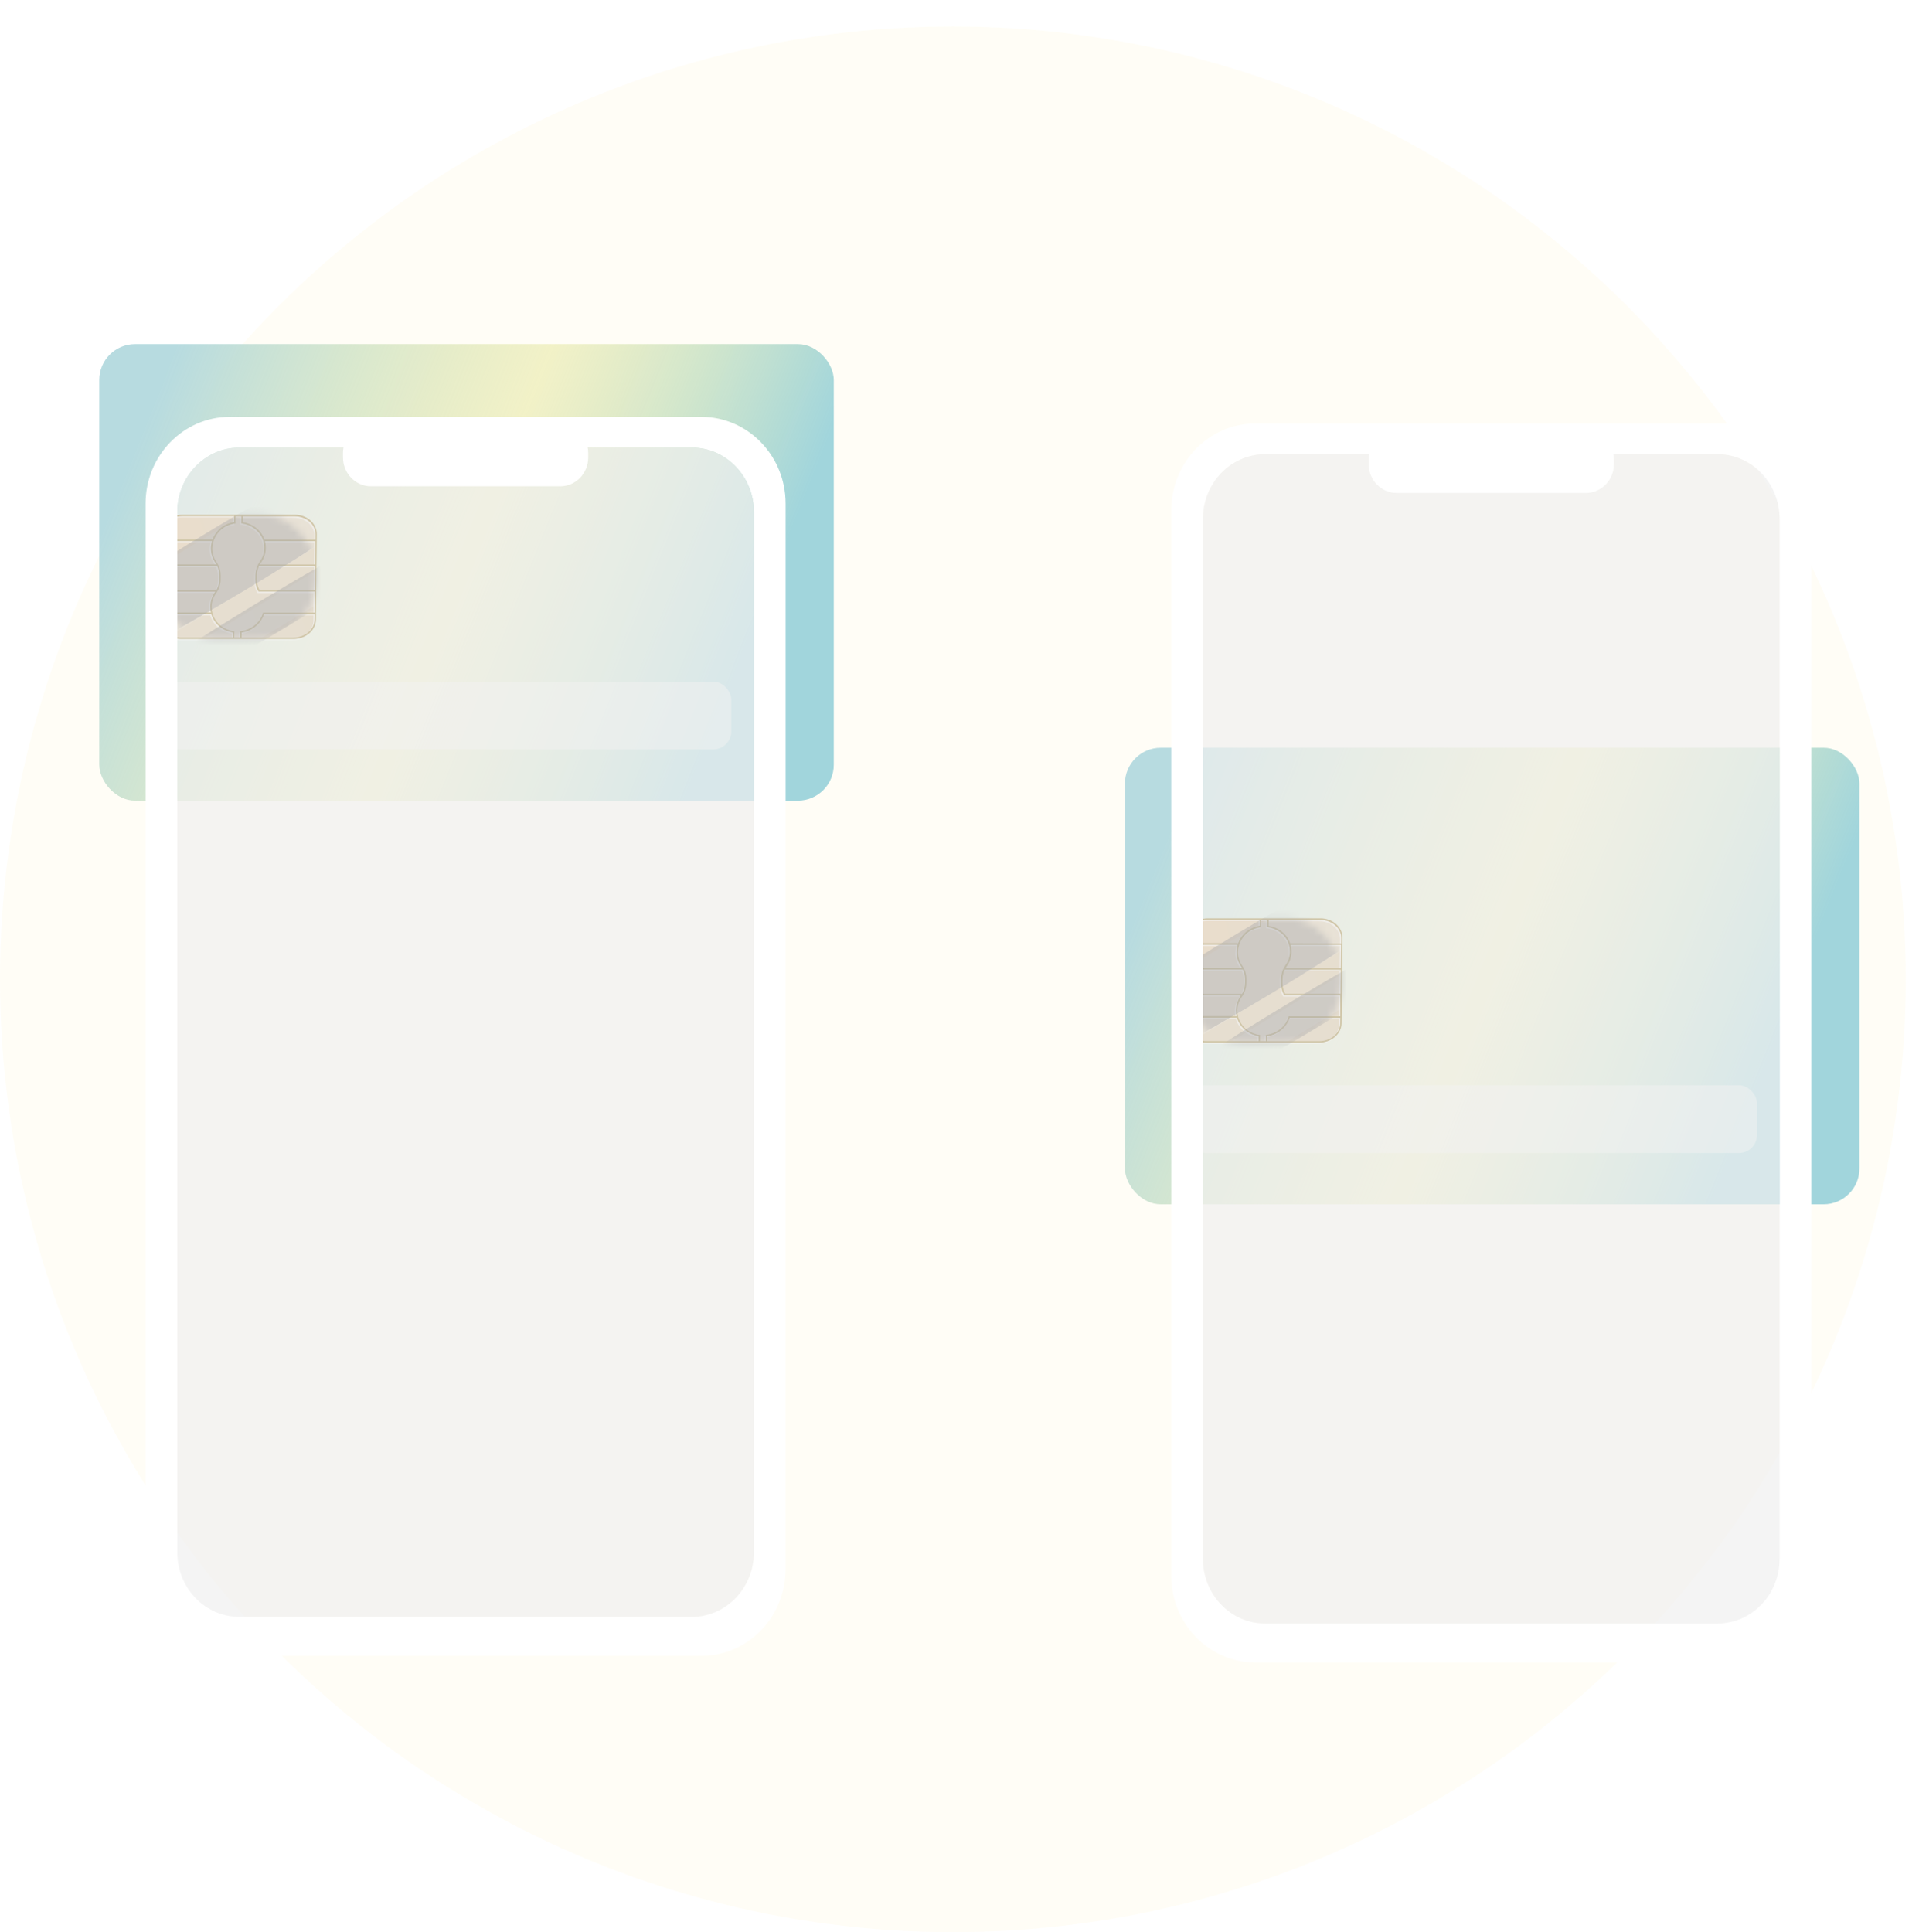 <svg width="290" height="292" viewBox="0 0 290 292" fill="none" xmlns="http://www.w3.org/2000/svg">
<circle opacity="0.3" cx="144" cy="148" r="144" fill="#FFF7DF"/>
<rect x="15" y="52" width="111" height="69" rx="5.42" fill="url(#paint0_linear_6501_84912)"/>
<g opacity="0.5">
<rect x="24.483" y="103.008" width="86.027" height="10.239" rx="2.71" fill="#FAF7F7"/>
</g>
<path d="M44.976 77.905H27.104C25.542 77.905 24.263 79.179 24.247 80.75L24.116 93.624C24.1 95.195 25.353 96.469 26.915 96.469H44.787C46.349 96.469 47.627 95.195 47.643 93.624L47.775 80.75C47.791 79.179 46.538 77.905 44.976 77.905Z" fill="url(#paint1_linear_6501_84912)"/>
<g opacity="0.48">
<path d="M36.523 77.905H27.078C25.531 77.905 24.262 79.276 24.245 80.967L24.141 91.155L24.306 85.318L36.523 77.905Z" fill="url(#paint2_linear_6501_84912)"/>
<path opacity="0.35" d="M47.775 80.967C47.792 79.276 46.551 77.905 45.005 77.905L36.523 77.905L24.306 85.318L24.133 91.155L24.11 93.404C24.097 93.945 24.224 94.48 24.479 94.954C24.734 95.428 25.109 95.826 25.565 96.108L47.749 82.641L47.775 80.967Z" fill="white"/>
<path d="M39.412 96.469L47.665 91.457L47.668 91.416L47.721 86.255L30.895 96.469H39.412Z" fill="url(#paint3_linear_6501_84912)"/>
<path opacity="0.35" d="M39.412 96.469L47.665 91.457L47.668 91.416L47.721 86.255L30.895 96.469H39.412Z" fill="white"/>
</g>
<path opacity="0.61" d="M44.36 77.973H27.366C25.507 77.973 23.979 79.294 23.963 80.909L23.831 93.826C23.815 95.45 25.316 96.762 27.174 96.762H44.168C46.027 96.762 47.552 95.444 47.568 93.826L47.7 80.909C47.716 79.294 46.218 77.973 44.36 77.973ZM24.173 80.909C24.188 79.414 25.619 78.196 27.363 78.196H35.204L35.195 79.1L35.101 79.121C34.987 79.141 34.87 79.168 34.759 79.197L34.589 79.247C34.484 79.279 34.381 79.317 34.296 79.356C34.252 79.373 34.209 79.388 34.167 79.408C34.035 79.466 33.906 79.531 33.78 79.602C33.73 79.629 33.681 79.661 33.633 79.69C33.587 79.719 33.475 79.793 33.398 79.846C33.322 79.899 33.316 79.899 33.278 79.928C33.193 79.993 33.11 80.063 33.034 80.13L32.998 80.163C32.925 80.23 32.851 80.301 32.769 80.389L32.748 80.409C32.677 80.486 32.612 80.565 32.55 80.644L32.523 80.677C32.383 80.856 32.259 81.047 32.153 81.249C32.153 81.275 32.126 81.302 32.114 81.328L32.09 81.375C32.06 81.434 32.034 81.493 32.01 81.552C31.992 81.589 31.977 81.627 31.965 81.666L31.935 81.739H24.164L24.173 80.909ZM24.162 81.96H31.842C31.842 81.992 31.841 82.027 31.821 82.059C31.79 82.171 31.766 82.285 31.744 82.403C31.744 82.45 31.743 82.5 31.722 82.547C31.701 82.698 31.689 82.85 31.686 83.002C31.677 83.806 31.924 84.59 32.389 85.239C32.444 85.318 32.487 85.406 32.536 85.489H24.126L24.162 81.96ZM24.124 85.723H32.65C32.706 85.847 32.756 85.973 32.798 86.102C32.797 86.137 32.818 86.175 32.826 86.214C32.857 86.327 32.882 86.441 32.901 86.557C32.901 86.598 32.9 86.639 32.92 86.68C32.941 86.834 32.951 86.989 32.951 87.144L32.945 87.731C32.942 87.892 32.928 88.051 32.905 88.21C32.904 88.269 32.88 88.325 32.868 88.38C32.856 88.436 32.828 88.574 32.801 88.674C32.774 88.774 32.759 88.8 32.735 88.865C32.706 88.949 32.672 89.031 32.633 89.111C32.606 89.173 32.573 89.235 32.541 89.293C32.508 89.352 32.502 89.355 32.484 89.39H24.087L24.124 85.723ZM24.084 89.599H32.354C31.865 90.257 31.599 91.054 31.595 91.871C31.595 92.015 31.603 92.159 31.62 92.303C31.618 92.322 31.618 92.342 31.619 92.361C31.64 92.493 31.668 92.623 31.703 92.752C31.703 92.752 31.703 92.752 31.703 92.775H24.052L24.084 89.599ZM35.017 96.53H27.177C25.426 96.53 24.026 95.315 24.041 93.817L24.05 92.996H31.759C31.759 93.034 31.787 93.069 31.802 93.107C31.816 93.145 31.858 93.269 31.892 93.348C31.927 93.427 31.947 93.474 31.975 93.536C32.029 93.647 32.087 93.753 32.15 93.859C32.187 93.92 32.23 93.979 32.271 94.041C32.311 94.102 32.354 94.161 32.4 94.22C32.446 94.278 32.486 94.328 32.533 94.381C32.615 94.484 32.704 94.582 32.798 94.675C32.827 94.704 32.859 94.731 32.891 94.757C32.977 94.836 33.067 94.91 33.16 94.98L33.258 95.053C33.519 95.239 33.8 95.394 34.097 95.514H34.138C34.423 95.631 34.721 95.715 35.025 95.764L35.017 96.53ZM47.361 93.817C47.346 95.315 45.913 96.53 44.171 96.53H36.333L36.341 95.779C36.538 95.75 36.734 95.708 36.926 95.652C37.571 95.474 38.164 95.138 38.651 94.675C39.139 94.211 39.506 93.634 39.719 92.996H47.37L47.361 93.817ZM47.372 92.769H39.561L39.537 92.849C39.339 93.48 38.983 94.052 38.503 94.508C38.024 94.964 37.437 95.29 36.799 95.453C36.607 95.504 36.412 95.541 36.215 95.564H36.124L36.114 96.519H35.222L35.231 95.558H35.214L35.065 95.532H34.992H34.96C34.884 95.532 34.806 95.506 34.733 95.485L34.657 95.465C34.339 95.38 34.033 95.256 33.745 95.098C33.726 95.089 33.707 95.078 33.69 95.065C33.577 95.001 33.472 94.93 33.368 94.857L33.278 94.795C33.169 94.713 33.065 94.625 32.966 94.531C32.928 94.496 32.891 94.455 32.853 94.416C32.816 94.378 32.738 94.296 32.683 94.231C32.628 94.167 32.596 94.132 32.556 94.079C32.516 94.026 32.45 93.932 32.401 93.859C32.352 93.785 32.3 93.697 32.255 93.612C32.209 93.527 32.183 93.483 32.151 93.418C32.12 93.354 32.094 93.298 32.072 93.236C32.029 93.13 31.989 93.025 31.955 92.913L31.941 92.858C31.898 92.703 31.865 92.546 31.841 92.388L31.842 92.326C31.729 91.421 31.971 90.505 32.515 89.769C32.526 89.749 32.538 89.729 32.551 89.71L32.619 89.608L32.649 89.558L32.667 89.525L32.756 89.381L32.836 89.22C32.875 89.135 32.908 89.05 32.941 88.962C32.974 88.874 32.998 88.821 33.019 88.747C33.04 88.674 33.071 88.545 33.092 88.454C33.113 88.363 33.122 88.328 33.132 88.26C33.158 88.088 33.172 87.914 33.175 87.74L33.181 87.153C33.181 86.989 33.171 86.825 33.151 86.663C33.152 86.604 33.132 86.548 33.124 86.493C33.104 86.387 33.082 86.284 33.057 86.181L33.006 86.002C32.975 85.911 32.938 85.82 32.901 85.732H32.915L32.838 85.574L32.838 85.559L32.816 85.512C32.747 85.377 32.669 85.246 32.583 85.121C32.148 84.512 31.917 83.779 31.922 83.025C31.924 82.859 31.939 82.693 31.965 82.529L31.983 82.412C32.011 82.264 32.048 82.117 32.096 81.974C32.358 81.185 32.871 80.502 33.554 80.031C33.621 79.982 33.691 79.935 33.766 79.89L33.939 79.787C34.047 79.731 34.156 79.675 34.267 79.629L34.431 79.564C34.531 79.526 34.63 79.49 34.724 79.461L34.894 79.414C35.009 79.385 35.125 79.361 35.242 79.344H35.327H35.42L35.431 78.202H36.324L36.313 79.294H36.404H36.424C36.573 79.314 36.715 79.344 36.864 79.379L36.986 79.411C37.121 79.445 37.253 79.489 37.382 79.54L37.431 79.558C37.571 79.615 37.708 79.681 37.84 79.755L37.948 79.813C38.061 79.881 38.174 79.954 38.281 80.034C38.845 80.444 39.284 81.005 39.548 81.654C39.548 81.654 39.548 81.678 39.548 81.689C39.579 81.769 39.608 81.848 39.63 81.927C39.676 82.078 39.712 82.231 39.739 82.385C39.739 82.421 39.739 82.459 39.753 82.494C39.777 82.66 39.788 82.828 39.789 82.996C39.783 83.76 39.533 84.504 39.075 85.119C38.986 85.245 38.906 85.377 38.835 85.515L38.811 85.562L38.811 85.577L38.728 85.744C38.689 85.835 38.65 85.926 38.62 86.02C38.605 86.067 38.59 86.111 38.578 86.158C38.542 86.275 38.513 86.395 38.492 86.516C38.492 86.56 38.474 86.607 38.468 86.651C38.442 86.816 38.429 86.983 38.428 87.15L38.421 87.755C38.41 88.393 38.572 89.02 38.89 89.569L38.922 89.619H47.384L47.372 92.769ZM47.407 89.37H39.032C38.754 88.872 38.613 88.308 38.623 87.734L38.629 87.135C38.632 86.981 38.645 86.827 38.669 86.675C38.669 86.633 38.669 86.595 38.687 86.554C38.708 86.435 38.737 86.317 38.773 86.202L38.8 86.102C38.843 85.975 38.894 85.85 38.953 85.729H47.444L47.407 89.37ZM47.446 85.494H39.092C39.14 85.406 39.192 85.321 39.249 85.239C39.722 84.589 39.981 83.809 39.99 83.008C39.991 82.853 39.982 82.7 39.962 82.547L39.946 82.412C39.924 82.288 39.902 82.162 39.871 82.042C39.872 82.015 39.872 81.989 39.855 81.965H47.482L47.446 85.494ZM39.781 81.739L39.753 81.663L39.736 81.616L39.716 81.56C39.69 81.499 39.662 81.44 39.627 81.37L39.61 81.328L39.576 81.255C39.524 81.158 39.47 81.061 39.413 80.961L39.375 80.909C39.324 80.829 39.272 80.753 39.217 80.68L39.159 80.612C39.108 80.544 39.053 80.477 38.995 80.415L38.937 80.351L38.781 80.198H38.767L38.747 80.175L38.694 80.128C38.648 80.087 38.593 80.042 38.541 80.001L38.492 79.96L38.457 79.931L38.431 79.913C38.411 79.896 38.385 79.884 38.362 79.866C38.268 79.796 38.172 79.73 38.072 79.67L37.965 79.605C37.833 79.531 37.697 79.464 37.558 79.405L37.471 79.373C37.352 79.326 37.23 79.285 37.105 79.247L36.982 79.212C36.831 79.173 36.691 79.138 36.519 79.115L36.528 78.234H44.372C46.122 78.234 47.522 79.452 47.507 80.947L47.499 81.772L39.781 81.739Z" fill="white"/>
<path d="M44.54 77.779H27.546C25.684 77.779 24.159 79.097 24.143 80.715L24.011 93.633C23.995 95.254 25.493 96.569 27.355 96.569H44.349C46.207 96.569 47.732 95.248 47.749 93.633L47.88 80.715C47.891 79.109 46.399 77.779 44.54 77.779ZM24.353 80.715C24.368 79.218 25.799 78.002 27.544 78.002H35.384L35.375 78.883L35.282 78.907C35.166 78.926 35.052 78.952 34.939 78.983L34.77 79.033C34.664 79.065 34.562 79.1 34.462 79.141L34.333 79.191C34.198 79.25 34.072 79.315 33.946 79.385C33.896 79.415 33.846 79.444 33.799 79.476C33.752 79.508 33.641 79.576 33.564 79.632C33.488 79.688 33.482 79.682 33.444 79.714C33.358 79.779 33.276 79.846 33.2 79.914L33.164 79.946C33.091 80.013 33.017 80.084 32.934 80.172L32.914 80.195C32.843 80.272 32.778 80.348 32.716 80.427L32.689 80.463C32.549 80.641 32.425 80.832 32.319 81.032C32.318 81.059 32.292 81.088 32.28 81.114L32.256 81.161C32.229 81.22 32.199 81.276 32.175 81.335C32.151 81.393 32.143 81.414 32.128 81.452L32.101 81.522H24.345L24.353 80.715ZM24.342 81.766H32.022C32.022 81.799 32.022 81.831 32.001 81.863C31.971 81.978 31.946 82.092 31.924 82.207C31.924 82.257 31.923 82.303 31.902 82.353C31.881 82.504 31.869 82.656 31.866 82.808C31.858 83.613 32.105 84.396 32.569 85.046C32.624 85.125 32.67 85.213 32.716 85.295H24.306L24.342 81.766ZM24.304 85.53H32.842C32.899 85.653 32.949 85.779 32.99 85.909C32.989 85.944 33.009 85.982 33.018 86.017C33.05 86.131 33.075 86.247 33.093 86.364C33.093 86.405 33.107 86.446 33.112 86.487C33.133 86.641 33.143 86.796 33.142 86.951L33.136 87.538C33.134 87.698 33.12 87.858 33.097 88.017C33.096 88.075 33.072 88.131 33.063 88.19C33.053 88.249 33.02 88.381 32.993 88.484C32.965 88.586 32.95 88.61 32.926 88.674C32.897 88.757 32.863 88.839 32.825 88.918C32.798 88.983 32.765 89.041 32.733 89.103L32.676 89.197H24.267L24.304 85.53ZM24.265 89.405H32.534C32.056 90.055 31.793 90.838 31.785 91.642C31.784 91.787 31.792 91.931 31.809 92.074C31.808 92.095 31.808 92.115 31.809 92.136C31.824 92.27 31.847 92.403 31.878 92.535C31.878 92.535 31.878 92.55 31.877 92.555H24.233L24.265 89.405ZM35.197 96.337H27.357C25.606 96.337 24.206 95.121 24.222 93.624L24.23 92.802H31.939C31.939 92.84 31.968 92.873 31.982 92.911C32.01 92.993 32.038 93.072 32.073 93.154C32.107 93.237 32.127 93.281 32.155 93.339C32.21 93.451 32.267 93.56 32.33 93.665C32.367 93.727 32.41 93.786 32.451 93.844L32.58 94.026C32.623 94.079 32.667 94.135 32.713 94.188C32.759 94.241 32.883 94.382 32.978 94.481L33.071 94.564C33.158 94.64 33.247 94.716 33.34 94.787L33.438 94.86C33.7 95.045 33.981 95.199 34.277 95.321H34.318C34.599 95.434 34.892 95.517 35.191 95.568L35.197 96.337ZM47.541 93.633C47.526 95.13 46.093 96.346 44.351 96.346H36.508L36.515 95.594C36.712 95.564 36.908 95.522 37.1 95.468C37.744 95.291 38.336 94.957 38.823 94.496C39.31 94.035 39.678 93.461 39.893 92.826H47.553L47.541 93.633ZM47.552 92.582H39.741L39.717 92.661C39.519 93.293 39.163 93.865 38.684 94.321C38.205 94.777 37.617 95.103 36.98 95.265C36.787 95.318 36.592 95.356 36.395 95.38H36.301L36.292 96.337H35.402L35.411 95.394H35.394L35.245 95.371H35.172H35.14L34.913 95.324L34.837 95.301C34.519 95.217 34.213 95.094 33.925 94.936L33.87 94.901C33.759 94.839 33.651 94.77 33.548 94.696L33.458 94.631C33.349 94.55 33.245 94.462 33.146 94.37L33.033 94.255L32.863 94.07C32.82 94.018 32.776 93.968 32.736 93.915C32.696 93.862 32.63 93.771 32.581 93.695C32.532 93.618 32.48 93.533 32.434 93.451C32.389 93.369 32.363 93.322 32.331 93.254C32.3 93.187 32.274 93.134 32.252 93.072C32.229 93.011 32.169 92.861 32.135 92.752L32.118 92.694C32.077 92.539 32.045 92.382 32.021 92.224L32.021 92.165C31.908 91.26 32.15 90.341 32.695 89.605C32.706 89.586 32.718 89.567 32.731 89.549L32.799 89.446L32.829 89.394L32.846 89.364L32.936 89.217L33.016 89.059C33.055 88.974 33.088 88.886 33.121 88.798C33.154 88.71 33.178 88.657 33.199 88.583C33.22 88.51 33.251 88.381 33.272 88.29C33.293 88.199 33.302 88.163 33.312 88.099C33.339 87.927 33.354 87.753 33.355 87.579L33.361 86.992C33.361 86.827 33.351 86.662 33.331 86.499C33.331 86.443 33.312 86.387 33.303 86.329C33.284 86.223 33.262 86.12 33.234 86.017C33.206 85.915 33.203 85.9 33.186 85.841C33.169 85.782 33.118 85.659 33.081 85.571L33.004 85.413L32.981 85.366C32.912 85.229 32.834 85.098 32.748 84.972C32.312 84.364 32.082 83.63 32.09 82.876C32.093 82.71 32.107 82.544 32.133 82.38L32.151 82.265C32.18 82.117 32.218 81.971 32.264 81.828C32.513 81.023 33.022 80.321 33.708 79.834C33.776 79.787 33.846 79.737 33.92 79.694L34.093 79.594C34.201 79.535 34.31 79.482 34.421 79.435L34.585 79.371C34.685 79.332 34.784 79.297 34.878 79.265L35.045 79.221C35.16 79.191 35.276 79.168 35.393 79.15L35.478 79.133H35.571L35.582 78.02H36.472L36.461 79.112H36.555H36.578C36.725 79.131 36.871 79.158 37.015 79.194L37.14 79.227C37.271 79.265 37.405 79.306 37.532 79.356L37.582 79.374C37.721 79.432 37.858 79.5 37.991 79.57L38.099 79.632C38.212 79.699 38.325 79.773 38.432 79.849C38.996 80.26 39.435 80.821 39.699 81.47C39.699 81.482 39.698 81.495 39.699 81.508C39.727 81.584 39.756 81.666 39.778 81.746C39.824 81.896 39.86 82.049 39.887 82.204C39.887 82.239 39.887 82.274 39.886 82.312C39.91 82.478 39.922 82.644 39.922 82.811C39.914 83.563 39.669 84.294 39.224 84.902C39.134 85.029 39.054 85.162 38.983 85.301L38.96 85.348L38.876 85.518C38.837 85.609 38.798 85.7 38.768 85.794C38.751 85.839 38.737 85.885 38.726 85.932C38.693 86.05 38.662 86.167 38.641 86.287C38.64 86.334 38.622 86.379 38.616 86.425C38.592 86.591 38.579 86.758 38.576 86.924L38.57 87.512C38.56 88.15 38.722 88.777 39.039 89.326L39.07 89.379H47.547L47.552 92.582ZM47.587 89.185H39.224C38.946 88.687 38.804 88.121 38.815 87.547L38.821 86.96C38.824 86.805 38.836 86.65 38.858 86.496C38.858 86.458 38.858 86.417 38.879 86.379C38.9 86.258 38.929 86.14 38.964 86.023C38.965 85.991 38.965 85.959 38.992 85.926C39.035 85.799 39.086 85.674 39.144 85.553H47.624L47.587 89.185ZM47.626 85.31H39.272C39.323 85.225 39.37 85.134 39.426 85.054C39.901 84.406 40.162 83.625 40.17 82.823C40.171 82.669 40.162 82.515 40.143 82.362L40.127 82.227C40.107 82.101 40.082 81.978 40.051 81.854C40.044 81.83 40.039 81.806 40.035 81.781H47.662L47.626 85.31ZM39.961 81.546L39.93 81.467L39.913 81.42C39.913 81.399 39.913 81.382 39.893 81.364C39.867 81.302 39.839 81.241 39.807 81.173L39.788 81.129L39.753 81.059C39.702 80.959 39.647 80.865 39.59 80.765L39.553 80.709C39.501 80.633 39.449 80.557 39.394 80.483L39.34 80.413C39.285 80.345 39.23 80.281 39.172 80.216L39.115 80.154L38.959 79.999L38.938 79.978L38.886 79.928C38.84 79.887 38.785 79.846 38.733 79.805L38.684 79.761L38.649 79.735L38.623 79.714L38.553 79.67C38.46 79.6 38.364 79.534 38.264 79.473L38.156 79.409C38.025 79.335 37.889 79.268 37.75 79.209C37.721 79.196 37.691 79.184 37.66 79.174C37.541 79.126 37.42 79.085 37.296 79.05L37.174 79.015C37.022 78.974 36.867 78.942 36.711 78.918L36.72 78.038H44.563C46.314 78.038 47.714 79.253 47.699 80.75L47.691 81.572L39.961 81.546Z" fill="#856400"/>
<mask id="mask0_6501_84912" style="mask-type:luminance" maskUnits="userSpaceOnUse" x="24" y="77" width="24" height="20">
<path d="M39.131 96.584H32.572C27.827 96.584 24.024 92.376 24.076 87.189C24.129 82.001 28.017 77.794 32.762 77.794L39.322 77.794C44.064 77.779 47.861 81.998 47.809 87.174C47.756 92.376 43.873 96.584 39.131 96.584Z" fill="white"/>
</mask>
<g mask="url(#mask0_6501_84912)">
<path style="mix-blend-mode:screen" opacity="0.41" d="M-4.559 108.072C-5.835 105.489 10.718 92.838 32.413 79.818C54.108 66.797 72.731 58.339 74.007 60.922C75.282 63.506 58.717 76.159 37.034 89.18C15.35 102.201 -3.284 110.662 -4.559 108.072Z" fill="url(#paint4_radial_6501_84912)"/>
<path style="mix-blend-mode:screen" opacity="0.41" d="M10.895 111.043C10.229 109.71 23.416 100.386 40.333 90.243C57.249 80.099 71.5 72.939 72.157 74.272C72.815 75.604 59.639 84.92 42.723 95.072C25.807 105.224 11.556 112.376 10.895 111.043Z" fill="url(#paint5_radial_6501_84912)"/>
</g>
<rect x="170" y="113" width="111" height="69" rx="5.42" fill="url(#paint6_linear_6501_84912)"/>
<g opacity="0.5">
<rect x="179.483" y="164.008" width="86.027" height="10.239" rx="2.71" fill="#FAF7F7"/>
</g>
<path d="M199.976 138.905H182.104C180.542 138.905 179.263 140.179 179.247 141.75L179.116 154.624C179.1 156.195 180.353 157.469 181.915 157.469H199.787C201.349 157.469 202.627 156.195 202.643 154.624L202.775 141.75C202.791 140.179 201.538 138.905 199.976 138.905Z" fill="url(#paint7_linear_6501_84912)"/>
<g opacity="0.48">
<path d="M191.523 138.905H182.078C180.531 138.905 179.262 140.276 179.245 141.967L179.141 152.155L179.306 146.318L191.523 138.905Z" fill="url(#paint8_linear_6501_84912)"/>
<path opacity="0.35" d="M202.775 141.967C202.792 140.276 201.551 138.905 200.005 138.905H191.523L179.306 146.318L179.133 152.155L179.11 154.404C179.097 154.945 179.224 155.479 179.479 155.954C179.734 156.428 180.109 156.826 180.565 157.108L202.749 143.641L202.775 141.967Z" fill="white"/>
<path d="M194.412 157.469L202.665 152.457L202.668 152.416L202.721 147.255L185.895 157.469H194.412Z" fill="url(#paint9_linear_6501_84912)"/>
<path opacity="0.35" d="M194.412 157.469L202.665 152.457L202.668 152.416L202.721 147.255L185.895 157.469H194.412Z" fill="white"/>
</g>
<path opacity="0.61" d="M199.36 138.973H182.366C180.507 138.973 178.979 140.294 178.963 141.909L178.831 154.826C178.815 156.45 180.316 157.762 182.174 157.762H199.168C201.027 157.762 202.552 156.444 202.568 154.826L202.7 141.909C202.716 140.294 201.218 138.973 199.36 138.973ZM179.173 141.909C179.188 140.414 180.619 139.196 182.364 139.196H190.204L190.195 140.1L190.101 140.121C189.987 140.141 189.87 140.168 189.759 140.197L189.589 140.247C189.484 140.279 189.381 140.317 189.296 140.355C189.252 140.373 189.208 140.388 189.167 140.408C189.035 140.466 188.906 140.53 188.78 140.602C188.73 140.628 188.68 140.661 188.633 140.69C188.586 140.719 188.475 140.793 188.398 140.846C188.322 140.899 188.316 140.899 188.278 140.928C188.193 140.993 188.11 141.063 188.034 141.131L187.998 141.163C187.925 141.23 187.851 141.301 187.768 141.389L187.748 141.409C187.677 141.486 187.612 141.565 187.55 141.644L187.523 141.677C187.383 141.856 187.259 142.047 187.153 142.249C187.153 142.276 187.126 142.302 187.114 142.328L187.09 142.375C187.06 142.434 187.034 142.493 187.01 142.551C186.992 142.589 186.977 142.627 186.965 142.666L186.935 142.739H179.164L179.173 141.909ZM179.162 142.96H186.842C186.842 142.992 186.841 143.027 186.821 143.059C186.79 143.171 186.766 143.285 186.744 143.403C186.744 143.45 186.743 143.5 186.722 143.547C186.701 143.698 186.689 143.85 186.686 144.002C186.678 144.806 186.924 145.59 187.389 146.239C187.444 146.318 187.487 146.406 187.536 146.488H179.126L179.162 142.96ZM179.124 146.723H187.65C187.707 146.847 187.756 146.973 187.798 147.102C187.797 147.137 187.818 147.175 187.826 147.214C187.857 147.327 187.882 147.441 187.901 147.557C187.901 147.598 187.9 147.639 187.92 147.68C187.941 147.834 187.951 147.989 187.951 148.144L187.945 148.731C187.942 148.892 187.928 149.051 187.905 149.21C187.904 149.269 187.88 149.325 187.868 149.38C187.856 149.436 187.828 149.574 187.801 149.674C187.774 149.774 187.759 149.8 187.735 149.865C187.706 149.949 187.672 150.031 187.633 150.111C187.606 150.173 187.573 150.235 187.541 150.293C187.508 150.352 187.502 150.355 187.484 150.39H179.086L179.124 146.723ZM179.084 150.599H187.354C186.865 151.257 186.599 152.054 186.595 152.871C186.595 153.015 186.603 153.159 186.62 153.303C186.618 153.322 186.618 153.342 186.619 153.361C186.64 153.493 186.668 153.623 186.703 153.752C186.703 153.752 186.703 153.752 186.703 153.775H179.052L179.084 150.599ZM190.017 157.53H182.177C180.426 157.53 179.026 156.315 179.041 154.818L179.05 153.995H186.759C186.759 154.034 186.787 154.069 186.802 154.107C186.816 154.145 186.858 154.269 186.892 154.348C186.927 154.427 186.947 154.474 186.975 154.536C187.029 154.647 187.087 154.753 187.15 154.859C187.187 154.92 187.23 154.979 187.271 155.041C187.311 155.102 187.354 155.161 187.4 155.22C187.446 155.278 187.486 155.328 187.533 155.381C187.615 155.484 187.704 155.582 187.798 155.675C187.827 155.704 187.859 155.731 187.891 155.757C187.977 155.836 188.067 155.91 188.16 155.98L188.258 156.054C188.519 156.239 188.8 156.394 189.097 156.514H189.138C189.423 156.631 189.721 156.714 190.025 156.764L190.017 157.53ZM202.361 154.818C202.346 156.315 200.913 157.53 199.171 157.53H191.333L191.341 156.779C191.538 156.75 191.734 156.708 191.926 156.652C192.571 156.474 193.164 156.138 193.651 155.675C194.139 155.211 194.506 154.634 194.719 153.995H202.37L202.361 154.818ZM202.372 153.769H194.561L194.537 153.849C194.339 154.48 193.983 155.052 193.503 155.508C193.024 155.964 192.437 156.289 191.799 156.453C191.607 156.504 191.412 156.541 191.215 156.564H191.124L191.114 157.519H190.222L190.231 156.559H190.214L190.065 156.532H189.992H189.96C189.884 156.532 189.806 156.506 189.733 156.485L189.658 156.465C189.339 156.38 189.033 156.256 188.745 156.098C188.726 156.089 188.707 156.078 188.69 156.065C188.577 156.001 188.472 155.93 188.368 155.857L188.278 155.795C188.17 155.713 188.065 155.625 187.966 155.531C187.928 155.496 187.891 155.455 187.853 155.416C187.816 155.378 187.738 155.296 187.683 155.231C187.628 155.167 187.596 155.132 187.556 155.079C187.516 155.026 187.45 154.932 187.401 154.859C187.352 154.785 187.3 154.697 187.255 154.612C187.209 154.527 187.183 154.483 187.151 154.418C187.12 154.354 187.094 154.298 187.072 154.236C187.029 154.131 186.989 154.025 186.955 153.913L186.941 153.858C186.898 153.703 186.865 153.546 186.841 153.388L186.842 153.326C186.729 152.421 186.971 151.505 187.515 150.769C187.526 150.749 187.538 150.729 187.551 150.71L187.619 150.607L187.649 150.558L187.667 150.525L187.756 150.381L187.836 150.22C187.875 150.135 187.908 150.05 187.941 149.962C187.974 149.874 187.998 149.821 188.019 149.747C188.04 149.674 188.071 149.545 188.092 149.454C188.113 149.363 188.122 149.327 188.132 149.26C188.158 149.088 188.172 148.914 188.175 148.74L188.181 148.153C188.181 147.989 188.171 147.825 188.151 147.663C188.152 147.604 188.132 147.548 188.124 147.493C188.104 147.387 188.082 147.284 188.057 147.181L188.006 147.002C187.975 146.911 187.938 146.82 187.901 146.732H187.915L187.838 146.574L187.838 146.559L187.816 146.512C187.747 146.377 187.669 146.246 187.583 146.121C187.148 145.512 186.917 144.779 186.922 144.025C186.924 143.859 186.939 143.693 186.965 143.529L186.983 143.412C187.011 143.264 187.048 143.117 187.096 142.974C187.358 142.185 187.871 141.502 188.554 141.031C188.621 140.982 188.691 140.935 188.766 140.89L188.939 140.787C189.047 140.731 189.156 140.675 189.267 140.628L189.431 140.564C189.531 140.526 189.631 140.491 189.724 140.461L189.894 140.414C190.009 140.385 190.125 140.361 190.242 140.344H190.326H190.42L190.431 139.202H191.324L191.313 140.294H191.404H191.424C191.573 140.314 191.715 140.344 191.864 140.379L191.986 140.411C192.121 140.445 192.253 140.489 192.382 140.54L192.431 140.558C192.571 140.615 192.708 140.681 192.84 140.755L192.948 140.813C193.061 140.881 193.174 140.954 193.281 141.034C193.845 141.444 194.284 142.005 194.548 142.654C194.548 142.654 194.548 142.678 194.548 142.689C194.579 142.769 194.608 142.848 194.63 142.927C194.676 143.078 194.712 143.23 194.739 143.385C194.739 143.42 194.739 143.459 194.753 143.494C194.777 143.66 194.789 143.828 194.789 143.996C194.783 144.76 194.533 145.504 194.076 146.119C193.986 146.245 193.906 146.377 193.835 146.515L193.811 146.562L193.811 146.577L193.728 146.744C193.689 146.835 193.65 146.926 193.62 147.02C193.605 147.067 193.59 147.111 193.578 147.158C193.542 147.275 193.513 147.395 193.492 147.516C193.492 147.56 193.474 147.607 193.468 147.651C193.442 147.816 193.429 147.983 193.427 148.15L193.421 148.755C193.41 149.393 193.572 150.021 193.89 150.569L193.922 150.619H202.384L202.372 153.769ZM202.407 150.37H194.032C193.754 149.872 193.613 149.308 193.623 148.734L193.629 148.135C193.632 147.981 193.645 147.827 193.669 147.675C193.669 147.633 193.669 147.595 193.687 147.554C193.708 147.435 193.737 147.317 193.773 147.202L193.8 147.102C193.843 146.975 193.894 146.85 193.953 146.729H202.444L202.407 150.37ZM202.446 146.494H194.092C194.14 146.406 194.192 146.321 194.249 146.239C194.722 145.589 194.981 144.809 194.99 144.008C194.991 143.853 194.982 143.699 194.963 143.547L194.946 143.412C194.924 143.288 194.902 143.162 194.871 143.042C194.872 143.015 194.872 142.989 194.855 142.965H202.482L202.446 146.494ZM194.781 142.739L194.753 142.663L194.736 142.616L194.716 142.56C194.69 142.499 194.662 142.44 194.627 142.369L194.61 142.328L194.576 142.255C194.524 142.158 194.47 142.061 194.413 141.961L194.375 141.909C194.323 141.829 194.272 141.753 194.217 141.68L194.159 141.612C194.108 141.544 194.053 141.477 193.995 141.415L193.937 141.351L193.781 141.198H193.767L193.747 141.175L193.695 141.128C193.648 141.086 193.593 141.042 193.541 141.001L193.492 140.96L193.457 140.931L193.431 140.913C193.411 140.896 193.385 140.884 193.362 140.866C193.268 140.796 193.172 140.73 193.072 140.67L192.965 140.605C192.833 140.531 192.697 140.464 192.558 140.405L192.471 140.373C192.352 140.326 192.23 140.285 192.104 140.247L191.982 140.212C191.831 140.173 191.691 140.138 191.519 140.115L191.528 139.234H199.372C201.122 139.234 202.522 140.452 202.507 141.947L202.499 142.772L194.781 142.739Z" fill="white"/>
<path d="M199.54 138.779H182.546C180.684 138.779 179.159 140.098 179.143 141.715L179.011 154.633C178.995 156.254 180.493 157.569 182.355 157.569H199.349C201.207 157.569 202.732 156.248 202.749 154.633L202.88 141.715C202.891 140.109 201.399 138.779 199.54 138.779ZM179.353 141.715C179.368 140.218 180.799 139.002 182.544 139.002H190.384L190.375 139.883L190.282 139.907C190.166 139.926 190.052 139.952 189.939 139.983L189.77 140.033C189.664 140.065 189.562 140.1 189.462 140.142L189.333 140.191C189.198 140.25 189.072 140.315 188.946 140.385C188.896 140.415 188.846 140.444 188.799 140.476C188.752 140.509 188.641 140.576 188.564 140.632C188.488 140.688 188.482 140.682 188.444 140.714C188.358 140.779 188.276 140.846 188.2 140.914L188.164 140.946C188.091 141.013 188.017 141.084 187.934 141.172L187.914 141.196C187.843 141.272 187.778 141.348 187.716 141.427L187.689 141.463C187.549 141.641 187.425 141.832 187.319 142.032C187.318 142.059 187.292 142.088 187.28 142.114L187.256 142.161C187.229 142.22 187.199 142.276 187.175 142.335C187.152 142.393 187.143 142.414 187.128 142.452L187.101 142.523H179.345L179.353 141.715ZM179.342 142.766H187.022C187.022 142.798 187.022 142.831 187.001 142.863C186.971 142.978 186.946 143.092 186.924 143.207C186.924 143.256 186.923 143.303 186.903 143.353C186.881 143.504 186.869 143.656 186.866 143.808C186.858 144.613 187.105 145.396 187.57 146.046C187.624 146.125 187.67 146.213 187.716 146.295H179.306L179.342 142.766ZM179.304 146.53H187.842C187.899 146.653 187.949 146.779 187.99 146.909C187.989 146.944 188.009 146.982 188.018 147.017C188.05 147.131 188.075 147.247 188.093 147.364C188.093 147.405 188.107 147.446 188.112 147.487C188.133 147.641 188.143 147.796 188.142 147.951L188.137 148.538C188.134 148.698 188.12 148.858 188.097 149.017C188.096 149.075 188.072 149.131 188.063 149.19C188.053 149.249 188.02 149.381 187.993 149.483C187.965 149.586 187.951 149.61 187.927 149.674C187.897 149.757 187.863 149.839 187.825 149.918C187.798 149.983 187.765 150.041 187.732 150.103L187.676 150.197H179.267L179.304 146.53ZM179.265 150.405H187.534C187.056 151.055 186.793 151.838 186.785 152.642C186.784 152.787 186.792 152.931 186.809 153.074C186.808 153.095 186.808 153.115 186.809 153.136C186.824 153.27 186.847 153.403 186.878 153.535C186.878 153.535 186.877 153.55 186.877 153.556H179.232L179.265 150.405ZM190.197 157.337H182.357C180.606 157.337 179.206 156.121 179.222 154.624L179.23 153.802H186.939C186.939 153.84 186.968 153.873 186.982 153.911C187.01 153.993 187.038 154.072 187.073 154.154C187.107 154.237 187.127 154.281 187.155 154.339C187.21 154.451 187.267 154.56 187.33 154.665C187.367 154.727 187.411 154.786 187.451 154.844L187.58 155.026C187.623 155.079 187.667 155.135 187.713 155.188C187.759 155.241 187.883 155.382 187.978 155.481L188.071 155.564C188.158 155.64 188.247 155.716 188.34 155.787L188.438 155.86C188.7 156.045 188.981 156.199 189.277 156.321H189.318C189.599 156.434 189.892 156.517 190.191 156.568L190.197 157.337ZM202.541 154.633C202.526 156.13 201.093 157.346 199.351 157.346H191.507L191.515 156.594C191.712 156.564 191.908 156.522 192.1 156.468C192.744 156.291 193.335 155.957 193.823 155.496C194.31 155.035 194.678 154.461 194.893 153.826H202.553L202.541 154.633ZM202.552 153.582H194.741L194.717 153.661C194.519 154.293 194.164 154.865 193.684 155.321C193.205 155.777 192.617 156.103 191.979 156.265C191.787 156.318 191.592 156.356 191.395 156.38H191.301L191.292 157.337H190.402L190.411 156.395H190.394L190.245 156.371H190.172H190.14L189.913 156.324L189.837 156.301C189.519 156.217 189.213 156.094 188.925 155.937L188.87 155.901C188.759 155.839 188.651 155.77 188.548 155.696L188.458 155.631C188.35 155.55 188.245 155.462 188.146 155.37L188.033 155.255L187.863 155.07C187.82 155.018 187.776 154.968 187.736 154.915C187.696 154.862 187.63 154.771 187.581 154.695C187.532 154.618 187.48 154.533 187.434 154.451C187.388 154.369 187.363 154.322 187.331 154.254C187.3 154.187 187.274 154.134 187.251 154.072C187.229 154.011 187.169 153.861 187.135 153.752L187.118 153.694C187.077 153.539 187.045 153.382 187.021 153.224L187.021 153.165C186.908 152.259 187.15 151.341 187.695 150.605C187.706 150.586 187.718 150.567 187.731 150.549L187.799 150.446L187.829 150.394L187.847 150.364L187.936 150.217L188.016 150.059C188.055 149.974 188.088 149.886 188.121 149.798C188.154 149.71 188.178 149.657 188.199 149.583C188.22 149.51 188.25 149.381 188.272 149.29C188.293 149.199 188.302 149.163 188.312 149.099C188.339 148.927 188.354 148.753 188.355 148.579L188.361 147.992C188.361 147.827 188.351 147.662 188.331 147.499C188.331 147.443 188.312 147.387 188.303 147.329C188.284 147.223 188.262 147.12 188.234 147.017C188.206 146.915 188.203 146.9 188.186 146.841C188.169 146.782 188.118 146.659 188.081 146.571L188.003 146.413L187.981 146.366C187.912 146.229 187.834 146.098 187.748 145.972C187.312 145.364 187.082 144.63 187.09 143.876C187.092 143.71 187.107 143.544 187.133 143.38L187.151 143.265C187.18 143.117 187.217 142.971 187.264 142.828C187.513 142.023 188.022 141.321 188.708 140.834C188.776 140.787 188.846 140.738 188.92 140.693L189.093 140.594C189.201 140.535 189.31 140.482 189.421 140.435L189.585 140.371C189.685 140.332 189.784 140.297 189.878 140.265L190.045 140.221C190.16 140.191 190.276 140.168 190.393 140.15L190.478 140.133H190.571L190.582 139.02H191.472L191.461 140.112H191.555H191.578C191.725 140.131 191.871 140.158 192.015 140.194L192.14 140.227C192.271 140.265 192.405 140.306 192.532 140.356L192.582 140.373C192.721 140.432 192.858 140.5 192.991 140.57L193.099 140.632C193.212 140.699 193.325 140.773 193.432 140.849C193.996 141.26 194.435 141.821 194.699 142.47C194.699 142.482 194.698 142.495 194.699 142.508C194.727 142.584 194.756 142.666 194.778 142.746C194.824 142.896 194.86 143.049 194.887 143.204C194.887 143.239 194.887 143.274 194.886 143.312C194.91 143.477 194.922 143.644 194.922 143.811C194.914 144.563 194.669 145.294 194.224 145.902C194.134 146.029 194.054 146.162 193.983 146.301L193.96 146.348L193.876 146.518C193.837 146.609 193.798 146.7 193.768 146.794C193.751 146.839 193.737 146.885 193.726 146.932C193.693 147.05 193.662 147.167 193.641 147.287C193.64 147.334 193.622 147.378 193.616 147.425C193.592 147.591 193.579 147.758 193.576 147.925L193.57 148.512C193.56 149.15 193.722 149.777 194.039 150.326L194.07 150.379H202.547L202.552 153.582ZM202.587 150.185H194.224C193.946 149.687 193.804 149.121 193.815 148.547L193.821 147.96C193.824 147.805 193.836 147.65 193.857 147.496C193.858 147.458 193.858 147.417 193.879 147.378C193.9 147.258 193.929 147.14 193.964 147.023C193.965 146.991 193.965 146.959 193.992 146.926C194.035 146.799 194.086 146.674 194.144 146.553H202.624L202.587 150.185ZM202.626 146.31H194.272C194.323 146.225 194.37 146.134 194.427 146.054C194.901 145.406 195.162 144.625 195.17 143.823C195.171 143.669 195.162 143.515 195.143 143.362L195.126 143.227C195.107 143.101 195.082 142.978 195.051 142.854C195.045 142.83 195.039 142.806 195.035 142.781H202.662L202.626 146.31ZM194.961 142.546L194.93 142.467L194.913 142.42C194.913 142.399 194.913 142.382 194.893 142.364C194.867 142.302 194.839 142.241 194.807 142.173L194.787 142.129L194.753 142.059C194.702 141.959 194.647 141.865 194.59 141.765L194.552 141.709C194.501 141.633 194.449 141.557 194.394 141.483L194.34 141.413C194.285 141.345 194.23 141.281 194.172 141.216L194.115 141.154L193.959 140.999L193.938 140.978L193.886 140.928C193.84 140.887 193.785 140.846 193.733 140.805L193.684 140.761L193.649 140.735L193.623 140.714L193.553 140.67C193.46 140.6 193.364 140.534 193.264 140.473L193.156 140.409C193.025 140.335 192.889 140.268 192.75 140.209C192.721 140.196 192.691 140.184 192.66 140.174C192.541 140.126 192.42 140.085 192.296 140.051L192.174 140.015C192.022 139.974 191.867 139.942 191.711 139.918L191.72 139.038H199.563C201.314 139.038 202.714 140.253 202.699 141.75L202.691 142.572L194.961 142.546Z" fill="#856400"/>
<mask id="mask1_6501_84912" style="mask-type:luminance" maskUnits="userSpaceOnUse" x="179" y="138" width="24" height="20">
<path d="M194.131 157.584H187.572C182.827 157.584 179.024 153.376 179.076 148.189C179.129 143.001 183.017 138.794 187.762 138.794H194.322C199.064 138.779 202.861 142.998 202.809 148.174C202.756 153.376 198.873 157.584 194.131 157.584Z" fill="white"/>
</mask>
<g mask="url(#mask1_6501_84912)">
<path style="mix-blend-mode:screen" opacity="0.41" d="M150.44 169.072C149.165 166.489 165.718 153.838 187.413 140.818C209.108 127.797 227.731 119.339 229.007 121.922C230.282 124.506 213.717 137.159 192.034 150.18C170.35 163.201 151.716 171.662 150.44 169.072Z" fill="url(#paint10_radial_6501_84912)"/>
<path style="mix-blend-mode:screen" opacity="0.41" d="M165.895 172.043C165.229 170.71 178.417 161.386 195.333 151.243C212.249 141.099 226.5 133.939 227.157 135.271C227.815 136.604 214.639 145.92 197.723 156.072C180.807 166.224 166.556 173.376 165.895 172.043Z" fill="url(#paint11_radial_6501_84912)"/>
</g>
<g filter="url(#filter0_dd_6501_84912)">
<path fill-rule="evenodd" clip-rule="evenodd" d="M34.74 67H105.98C113.016 67 118.72 72.866 118.72 80.102V241.139C118.72 248.375 113.016 254.241 105.98 254.241H34.74C27.704 254.241 22 248.375 22 241.139V80.102C22 72.866 27.704 67 34.74 67ZM113.926 238.646V81.343C113.926 76.007 109.71 71.641 104.561 71.641H36.165C31.008 71.641 26.794 76.007 26.794 81.343V238.646C26.794 243.982 31.008 248.346 36.157 248.346H104.554C109.71 248.346 113.926 243.982 113.926 238.646Z" fill="white"/>
<path opacity="0.7" d="M113.926 81.343V238.646C113.926 243.982 109.71 248.346 104.554 248.346H36.157C31.008 248.346 26.794 243.982 26.794 238.646V81.343C26.794 76.007 31.008 71.641 36.165 71.641H104.561C109.71 71.641 113.926 76.007 113.926 81.343Z" fill="#F0F0F0"/>
<path d="M84.656 68.097H56.066C53.727 68.097 51.832 70.046 51.832 72.451V73.137C51.832 75.542 53.727 77.491 56.066 77.491H84.656C86.994 77.491 88.89 75.542 88.89 73.137V72.451C88.89 70.046 86.994 68.097 84.656 68.097Z" fill="white"/>
</g>
<g filter="url(#filter1_dd_6501_84912)">
<path fill-rule="evenodd" clip-rule="evenodd" d="M189.74 68H260.98C268.016 68 273.72 73.866 273.72 81.102V242.139C273.72 249.375 268.016 255.241 260.98 255.241H189.74C182.704 255.241 177 249.375 177 242.139V81.102C177 73.866 182.704 68 189.74 68ZM268.926 239.646V82.343C268.926 77.007 264.71 72.641 259.561 72.641H191.165C186.008 72.641 181.794 77.007 181.794 82.343V239.646C181.794 244.982 186.008 249.346 191.157 249.346H259.555C264.71 249.346 268.926 244.982 268.926 239.646Z" fill="white"/>
<path opacity="0.7" d="M268.926 82.343V239.646C268.926 244.982 264.71 249.346 259.554 249.346H191.157C186.008 249.346 181.794 244.982 181.794 239.646V82.343C181.794 77.007 186.008 72.641 191.165 72.641H259.561C264.71 72.641 268.926 77.007 268.926 82.343Z" fill="#F0F0F0"/>
<path d="M239.656 69.097H211.066C208.727 69.097 206.832 71.046 206.832 73.451V74.137C206.832 76.542 208.727 78.491 211.066 78.491H239.656C241.994 78.491 243.89 76.542 243.89 74.137V73.451C243.89 71.046 241.994 69.097 239.656 69.097Z" fill="white"/>
</g>
<defs>
<filter id="filter0_dd_6501_84912" x="6" y="43" width="128.72" height="231.241" filterUnits="userSpaceOnUse" color-interpolation-filters="sRGB">
<feFlood flood-opacity="0" result="BackgroundImageFix"/>
<feColorMatrix in="SourceAlpha" type="matrix" values="0 0 0 0 0 0 0 0 0 0 0 0 0 0 0 0 0 0 127 0" result="hardAlpha"/>
<feOffset dy="-8"/>
<feGaussianBlur stdDeviation="8"/>
<feComposite in2="hardAlpha" operator="out"/>
<feColorMatrix type="matrix" values="0 0 0 0 0 0 0 0 0 0 0 0 0 0 0 0 0 0 0.08 0"/>
<feBlend mode="normal" in2="BackgroundImageFix" result="effect1_dropShadow_6501_84912"/>
<feColorMatrix in="SourceAlpha" type="matrix" values="0 0 0 0 0 0 0 0 0 0 0 0 0 0 0 0 0 0 127 0" result="hardAlpha"/>
<feOffset dy="4"/>
<feGaussianBlur stdDeviation="8"/>
<feComposite in2="hardAlpha" operator="out"/>
<feColorMatrix type="matrix" values="0 0 0 0 0 0 0 0 0 0 0 0 0 0 0 0 0 0 0.05 0"/>
<feBlend mode="normal" in2="effect1_dropShadow_6501_84912" result="effect2_dropShadow_6501_84912"/>
<feBlend mode="normal" in="SourceGraphic" in2="effect2_dropShadow_6501_84912" result="shape"/>
</filter>
<filter id="filter1_dd_6501_84912" x="161" y="44" width="128.72" height="231.241" filterUnits="userSpaceOnUse" color-interpolation-filters="sRGB">
<feFlood flood-opacity="0" result="BackgroundImageFix"/>
<feColorMatrix in="SourceAlpha" type="matrix" values="0 0 0 0 0 0 0 0 0 0 0 0 0 0 0 0 0 0 127 0" result="hardAlpha"/>
<feOffset dy="-8"/>
<feGaussianBlur stdDeviation="8"/>
<feComposite in2="hardAlpha" operator="out"/>
<feColorMatrix type="matrix" values="0 0 0 0 0 0 0 0 0 0 0 0 0 0 0 0 0 0 0.08 0"/>
<feBlend mode="normal" in2="BackgroundImageFix" result="effect1_dropShadow_6501_84912"/>
<feColorMatrix in="SourceAlpha" type="matrix" values="0 0 0 0 0 0 0 0 0 0 0 0 0 0 0 0 0 0 127 0" result="hardAlpha"/>
<feOffset dy="4"/>
<feGaussianBlur stdDeviation="8"/>
<feComposite in2="hardAlpha" operator="out"/>
<feColorMatrix type="matrix" values="0 0 0 0 0 0 0 0 0 0 0 0 0 0 0 0 0 0 0.05 0"/>
<feBlend mode="normal" in2="effect1_dropShadow_6501_84912" result="effect2_dropShadow_6501_84912"/>
<feBlend mode="normal" in="SourceGraphic" in2="effect2_dropShadow_6501_84912" result="shape"/>
</filter>
<linearGradient id="paint0_linear_6501_84912" x1="139.292" y1="31.051" x2="49.442" y2="-4.845" gradientUnits="userSpaceOnUse">
<stop stop-color="#A1D5DC"/>
<stop offset="0.454" stop-color="#E9EAA8" stop-opacity="0.6"/>
<stop offset="1" stop-color="#B7DBE0"/>
</linearGradient>
<linearGradient id="paint1_linear_6501_84912" x1="20.214" y1="91.76" x2="53.379" y2="82.546" gradientUnits="userSpaceOnUse">
<stop stop-color="#CFB688"/>
<stop offset="1" stop-color="#CFB383"/>
</linearGradient>
<linearGradient id="paint2_linear_6501_84912" x1="18.829" y1="86.446" x2="52.127" y2="77.198" gradientUnits="userSpaceOnUse">
<stop stop-color="#F7B261"/>
<stop offset="1" stop-color="#C1AF81"/>
</linearGradient>
<linearGradient id="paint3_linear_6501_84912" x1="21.793" y1="97.69" x2="54.852" y2="88.507" gradientUnits="userSpaceOnUse">
<stop offset="1" stop-color="#D8C19C"/>
</linearGradient>
<radialGradient id="paint4_radial_6501_84912" cx="0" cy="0" r="1" gradientUnits="userSpaceOnUse" gradientTransform="translate(39.706 96.99) rotate(149.029) scale(45.899 5.212)">
<stop offset="0.01" stop-color="#FFFF00"/>
<stop offset="0.09" stop-color="#E5E501"/>
<stop offset="0.28" stop-color="#A2A204"/>
<stop offset="0.51" stop-color="#484807"/>
<stop offset="0.91" stop-color="#00000A"/>
</radialGradient>
<radialGradient id="paint5_radial_6501_84912" cx="0" cy="0" r="1" gradientUnits="userSpaceOnUse" gradientTransform="translate(43.938 98.382) rotate(149.028) scale(35.792 2.69)">
<stop offset="0.01" stop-color="#FFFF00"/>
<stop offset="0.09" stop-color="#E5E501"/>
<stop offset="0.28" stop-color="#A2A204"/>
<stop offset="0.51" stop-color="#484807"/>
<stop offset="0.91" stop-color="#00000A"/>
</radialGradient>
<linearGradient id="paint6_linear_6501_84912" x1="294.292" y1="92.051" x2="204.442" y2="56.155" gradientUnits="userSpaceOnUse">
<stop stop-color="#A1D5DC"/>
<stop offset="0.454" stop-color="#E9EAA8" stop-opacity="0.6"/>
<stop offset="1" stop-color="#B7DBE0"/>
</linearGradient>
<linearGradient id="paint7_linear_6501_84912" x1="175.214" y1="152.76" x2="208.379" y2="143.546" gradientUnits="userSpaceOnUse">
<stop stop-color="#CFB688"/>
<stop offset="1" stop-color="#CFB383"/>
</linearGradient>
<linearGradient id="paint8_linear_6501_84912" x1="173.829" y1="147.446" x2="207.127" y2="138.198" gradientUnits="userSpaceOnUse">
<stop stop-color="#F7B261"/>
<stop offset="1" stop-color="#C1AF81"/>
</linearGradient>
<linearGradient id="paint9_linear_6501_84912" x1="176.793" y1="158.69" x2="209.852" y2="149.507" gradientUnits="userSpaceOnUse">
<stop offset="1" stop-color="#D8C19C"/>
</linearGradient>
<radialGradient id="paint10_radial_6501_84912" cx="0" cy="0" r="1" gradientUnits="userSpaceOnUse" gradientTransform="translate(194.706 157.99) rotate(149.029) scale(45.899 5.212)">
<stop offset="0.01" stop-color="#FFFF00"/>
<stop offset="0.09" stop-color="#E5E501"/>
<stop offset="0.28" stop-color="#A2A204"/>
<stop offset="0.51" stop-color="#484807"/>
<stop offset="0.91" stop-color="#00000A"/>
</radialGradient>
<radialGradient id="paint11_radial_6501_84912" cx="0" cy="0" r="1" gradientUnits="userSpaceOnUse" gradientTransform="translate(198.938 159.383) rotate(149.028) scale(35.792 2.69)">
<stop offset="0.01" stop-color="#FFFF00"/>
<stop offset="0.09" stop-color="#E5E501"/>
<stop offset="0.28" stop-color="#A2A204"/>
<stop offset="0.51" stop-color="#484807"/>
<stop offset="0.91" stop-color="#00000A"/>
</radialGradient>
</defs>
</svg>
